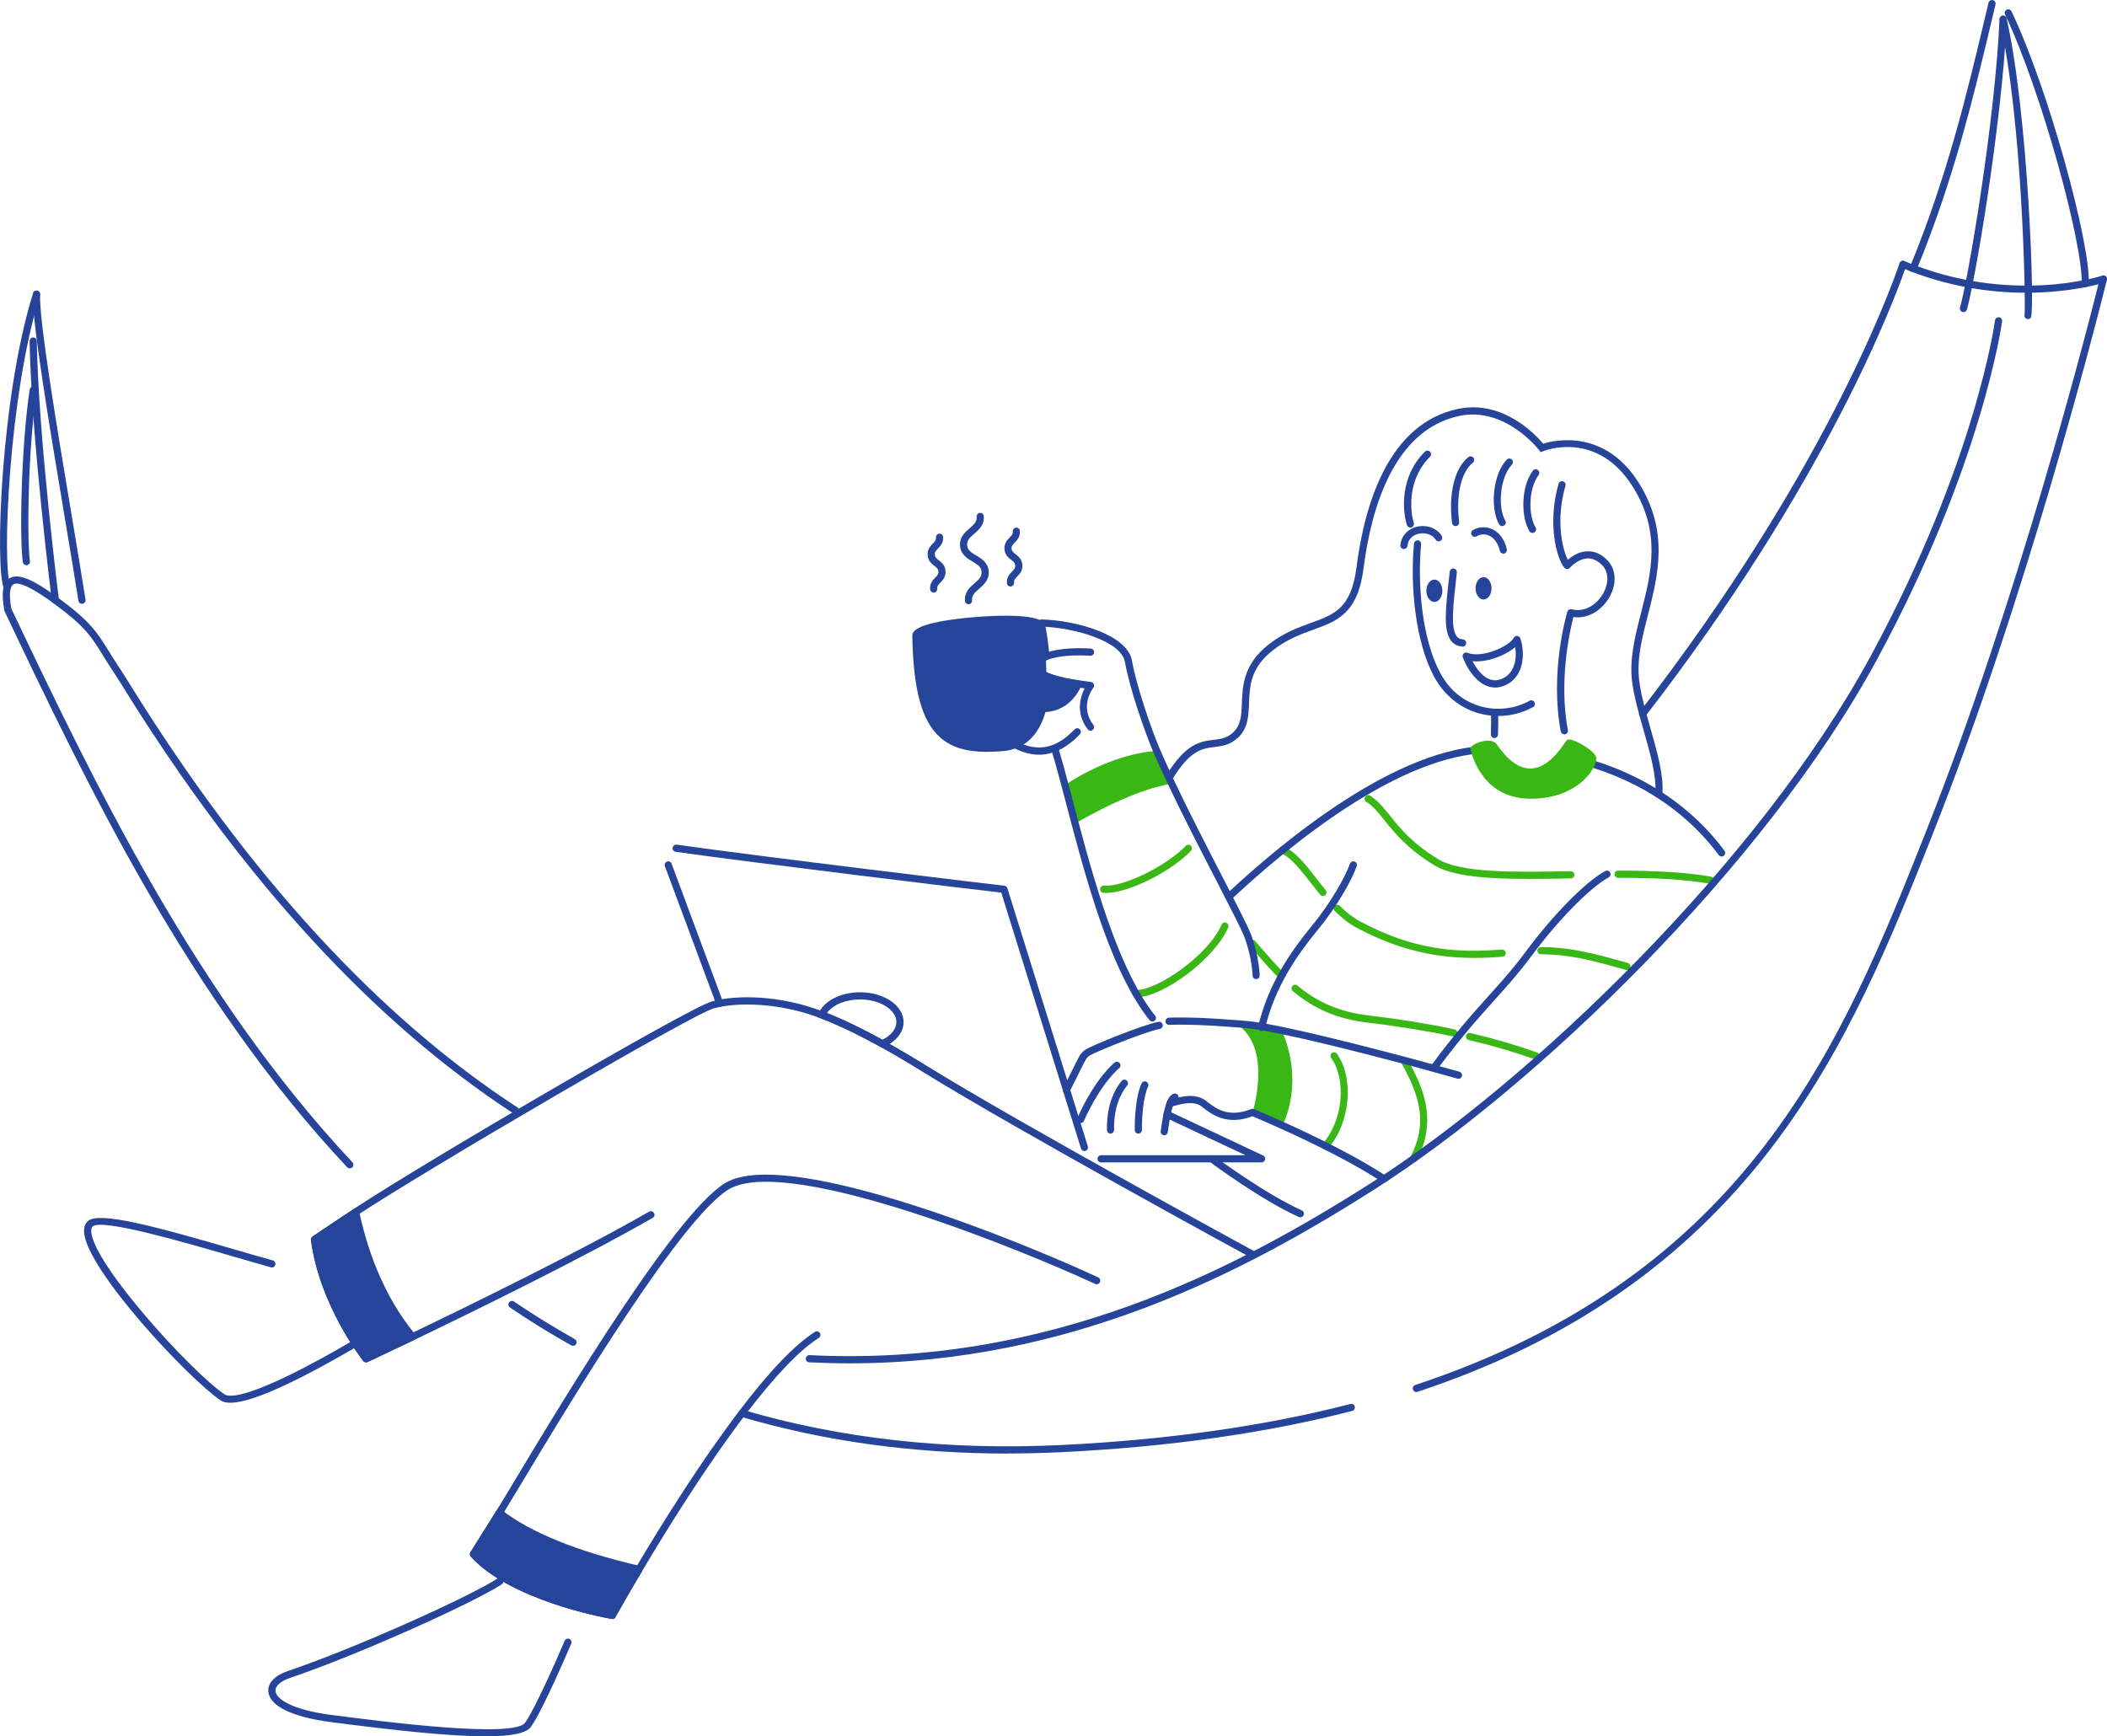 <svg width="472" height="389" viewBox="0 0 472 389" fill="none" xmlns="http://www.w3.org/2000/svg">
<g clip-path="url(#clip0_274_4164)">
<path d="M287.045 219.369C286.842 219.369 286.638 219.293 286.477 219.132C284.645 217.281 282.888 215.259 281.034 213.129L279.995 211.934C279.706 211.601 279.738 211.084 280.07 210.794C280.402 210.503 280.917 210.536 281.206 210.869L282.256 212.074C284.099 214.183 285.835 216.184 287.635 218.002C287.945 218.314 287.945 218.831 287.635 219.143C287.474 219.304 287.27 219.379 287.067 219.379L287.045 219.369Z" fill="#39B715"/>
<path d="M287.333 252.161C283.326 250.353 280.583 249.202 280.583 249.202C280.583 249.202 285.255 234.549 276.865 229.342C277.594 229.396 278.365 229.46 279.169 229.525C280.99 229.675 283.787 230.16 287.141 230.859C288.801 234.635 291.426 243.038 287.323 252.15L287.333 252.161Z" fill="#39B715"/>
<path d="M262.465 175.57C258.554 176.194 251.75 178.238 240.843 184.489C240.05 181.477 239.289 178.583 238.571 175.871C245.857 171.019 253.968 168.426 259.143 168.254C260.118 170.535 261.243 173.01 262.476 175.57H262.465Z" fill="#39B715"/>
<path d="M383.164 198.002C383.164 198.002 383.068 198.002 383.025 197.991C377.711 197.066 371.368 196.657 362.474 196.668C362.035 196.668 361.671 196.302 361.671 195.861C361.671 195.42 362.024 195.054 362.474 195.054H362.635C371.539 195.054 377.914 195.474 383.293 196.399C383.732 196.474 384.022 196.894 383.947 197.335C383.882 197.722 383.539 198.002 383.154 198.002H383.164Z" fill="#39B715"/>
<path d="M342.492 196.905C333.353 196.905 325.435 196.388 321.245 193.817C315.224 190.116 312.417 186.609 310.156 183.79C308.741 182.015 307.616 180.616 306.063 179.615C305.688 179.379 305.581 178.873 305.827 178.497C306.063 178.12 306.566 178.012 306.941 178.26C308.709 179.411 309.963 180.971 311.409 182.778C313.584 185.5 316.306 188.889 322.092 192.44C327.267 195.624 339.214 195.409 351.868 195.183H351.878C352.318 195.183 352.671 195.538 352.682 195.979C352.682 196.42 352.339 196.797 351.889 196.797C348.686 196.851 345.525 196.915 342.492 196.915V196.905Z" fill="#39B715"/>
<path d="M364.457 217.335C364.382 217.335 364.318 217.335 364.243 217.303C356.786 215.205 351.867 213.828 345.203 213.796C344.764 213.796 344.399 213.43 344.399 212.989C344.399 212.548 344.764 212.182 345.203 212.182C352.082 212.214 357.364 213.699 364.671 215.743C365.1 215.861 365.346 216.313 365.229 216.733C365.132 217.088 364.811 217.324 364.457 217.324V217.335Z" fill="#39B715"/>
<path d="M330.203 214.603C322.552 214.603 314.045 213.247 303.984 207.889C302.302 206.996 300.662 205.737 298.969 204.059C298.659 203.747 298.648 203.231 298.969 202.919C299.28 202.607 299.795 202.596 300.105 202.919C301.68 204.489 303.202 205.651 304.745 206.469C316.627 212.795 326.002 213.548 336.438 212.73C336.878 212.72 337.264 213.032 337.306 213.473C337.339 213.914 337.006 214.301 336.567 214.344C334.51 214.506 332.399 214.613 330.213 214.613L330.203 214.603Z" fill="#39B715"/>
<path d="M296.356 200.735C296.12 200.735 295.895 200.638 295.735 200.444C295.038 199.583 294.363 198.723 293.699 197.873C291.363 194.882 289.156 192.052 286.991 191.181C286.584 191.02 286.381 190.546 286.541 190.137C286.702 189.718 287.174 189.524 287.581 189.685C290.141 190.708 292.37 193.569 294.952 196.883C295.606 197.711 296.27 198.572 296.967 199.422C297.245 199.766 297.202 200.272 296.86 200.562C296.71 200.681 296.527 200.745 296.345 200.745L296.356 200.735Z" fill="#39B715"/>
<path d="M344.067 237.357C343.982 237.357 343.885 237.346 343.799 237.314C339.074 235.636 334.231 234.226 329.013 233C328.585 232.903 328.317 232.462 328.413 232.031C328.52 231.601 328.96 231.332 329.378 231.429C334.66 232.677 339.546 234.108 344.335 235.797C344.753 235.948 344.978 236.41 344.828 236.83C344.71 237.163 344.399 237.368 344.067 237.368V237.357Z" fill="#39B715"/>
<path d="M325.682 232.225C325.628 232.225 325.574 232.225 325.51 232.204C319.639 230.956 313.392 229.944 306.406 229.105C299.677 228.309 294.502 226.125 289.616 222.047C289.273 221.768 289.23 221.251 289.509 220.907C289.788 220.563 290.302 220.52 290.645 220.799C295.274 224.662 300.192 226.727 306.588 227.491C313.628 228.331 319.928 229.353 325.842 230.611C326.271 230.708 326.549 231.128 326.464 231.569C326.389 231.945 326.046 232.204 325.682 232.204V232.225Z" fill="#39B715"/>
<path d="M247.689 200.046C247.518 200.046 247.346 200.046 247.186 200.035C246.746 200.003 246.404 199.626 246.436 199.185C246.468 198.744 246.864 198.368 247.282 198.432C252.104 198.712 261.704 193.655 265.626 189.503C265.926 189.18 266.44 189.169 266.761 189.47C267.083 189.772 267.093 190.288 266.793 190.611C262.743 194.914 253.154 200.057 247.689 200.057V200.046Z" fill="#39B715"/>
<path d="M254.504 223.425C254.054 223.425 253.7 223.059 253.7 222.618C253.7 222.177 254.064 221.811 254.504 221.811C259.475 221.811 270.811 213.817 273.651 207.158C273.822 206.749 274.294 206.555 274.712 206.738C275.119 206.91 275.312 207.383 275.129 207.803C272.194 214.667 260.633 223.435 254.504 223.435V223.425Z" fill="#39B715"/>
<path d="M296.923 257.529C296.73 257.529 296.537 257.465 296.387 257.325C296.055 257.024 296.022 256.518 296.323 256.185C300.812 251.128 301.712 241.994 298.198 237.013C297.94 236.647 298.026 236.141 298.39 235.894C298.755 235.636 299.258 235.722 299.505 236.088C303.405 241.617 302.451 251.72 297.512 257.271C297.351 257.454 297.137 257.54 296.912 257.54L296.923 257.529Z" fill="#39B715"/>
<path d="M316.638 260.424C316.509 260.424 316.381 260.391 316.263 260.327C315.867 260.122 315.716 259.627 315.931 259.24C319.917 251.677 318.074 245.48 313.809 237.949C313.595 237.561 313.724 237.067 314.109 236.851C314.495 236.625 314.988 236.765 315.202 237.153C318.759 243.436 322.145 250.902 317.345 260.004C317.206 260.273 316.927 260.434 316.638 260.434V260.424Z" fill="#39B715"/>
<path d="M108.753 389C100.803 389 88.76 387.72 73.995 385.794C65.488 384.686 60.42 382.211 60.109 379.016C59.916 377.09 61.556 375.358 64.481 374.368C79.449 369.322 104.896 357.865 111.518 353.604C111.893 353.367 112.386 353.475 112.632 353.852C112.868 354.228 112.761 354.723 112.386 354.97C105.689 359.274 80.06 370.829 64.995 375.907C62.863 376.628 61.598 377.757 61.706 378.865C61.877 380.597 65.252 383.04 74.199 384.202C85.385 385.654 115.118 389.516 117.636 385.945C120.314 382.147 126.422 367.752 126.486 367.601C126.658 367.192 127.129 367.009 127.536 367.171C127.943 367.343 128.136 367.816 127.965 368.225C127.708 368.828 121.729 382.921 118.943 386.87C117.893 388.365 114.336 389 108.753 389Z" fill="#27449B"/>
<path d="M51.602 314.271C50.691 314.271 49.984 314.098 49.47 313.765C42.27 308.945 19.329 284.448 18.837 276.045C18.772 274.948 19.072 274.098 19.737 273.538C22.297 271.333 35.134 274.851 52.984 280.047C55.931 280.908 58.706 281.715 61.117 282.382C61.545 282.5 61.791 282.941 61.674 283.372C61.556 283.802 61.117 284.05 60.688 283.931C58.277 283.253 55.491 282.446 52.534 281.586C41.444 278.358 22.887 272.947 20.787 274.754C20.69 274.84 20.401 275.088 20.444 275.948C20.872 283.167 42.827 307.374 50.359 312.42C51.248 313.012 55.952 313.883 79.396 300.144C79.76 299.929 79.996 299.789 80.103 299.736C80.489 299.52 80.981 299.66 81.196 300.048C81.41 300.435 81.271 300.93 80.885 301.145C80.778 301.199 80.553 301.339 80.199 301.543C65.745 310.01 56.156 314.271 51.591 314.271H51.602Z" fill="#27449B"/>
<path d="M137.179 362.717C137.179 362.717 137.082 362.717 137.039 362.706C134.736 362.297 114.271 358.424 105.463 348.741C105.217 348.472 105.185 348.074 105.378 347.762C105.378 347.762 107.756 343.997 111.196 338.477C112.096 337.036 113.542 334.637 115.385 331.56C126.528 313.012 152.64 269.558 163.312 264.587C178.184 257.659 228.049 277.831 246.007 286.18C246.414 286.363 246.586 286.847 246.403 287.256C246.221 287.664 245.739 287.837 245.332 287.654C228.757 279.94 178.248 259.423 163.997 266.061C153.765 270.827 127.836 313.98 116.767 332.399C114.914 335.487 113.457 337.896 112.557 339.349C109.878 343.652 107.831 346.891 107.06 348.106C115.224 356.541 132.861 360.285 136.75 361.017C137.468 359.726 139.536 356.079 142.44 351.194C148.204 341.501 156.883 327.547 165.562 316.153C172.323 307.234 178.044 301.263 182.555 298.391C182.93 298.154 183.423 298.262 183.659 298.638C183.894 299.015 183.787 299.51 183.412 299.746C179.062 302.511 173.491 308.353 166.837 317.122C158.212 328.461 149.554 342.351 143.822 352.012C140.2 358.101 137.897 362.254 137.875 362.297C137.736 362.555 137.457 362.717 137.168 362.717H137.179Z" fill="#27449B"/>
<path d="M371.594 178.54C371.594 178.54 371.551 178.54 371.53 178.54C371.091 178.497 370.758 178.109 370.801 177.668C371.123 173.892 369.633 168.652 368.187 163.596C367.148 159.938 366.065 156.162 365.626 152.826C364.962 147.695 366.258 142.627 367.63 137.259C369.89 128.426 372.226 119.292 365.744 109.007C357.826 96.419 346.2 100.873 345.708 101.077L345.14 101.303L344.765 100.819C344.69 100.722 337.168 91.018 326.936 93.18C312.396 96.247 307.221 113.461 305.453 127.361C304.156 137.463 299.549 139.141 294.213 141.067C291.481 142.057 288.374 143.187 285.245 145.607C280.113 149.577 279.952 153.633 279.802 157.56C279.684 160.487 279.577 163.262 277.209 165.371C275.452 166.942 273.738 167.146 272.088 167.351C269.377 167.684 266.58 168.018 262.594 174.656C262.369 175.032 261.866 175.161 261.491 174.935C261.105 174.709 260.987 174.215 261.212 173.827C265.605 166.511 268.937 166.113 271.895 165.748C273.438 165.565 274.766 165.403 276.148 164.166C278.002 162.509 278.098 160.304 278.206 157.496C278.356 153.612 278.548 148.77 284.27 144.327C287.602 141.745 290.827 140.583 293.677 139.55C298.917 137.657 302.699 136.28 303.867 127.156C305.71 112.74 311.142 94.87 326.614 91.61C336.632 89.501 343.983 97.366 345.686 99.399C348.322 98.592 359.487 96.053 367.105 108.167C373.951 119.044 371.423 128.942 369.183 137.678C367.855 142.885 366.59 147.802 367.223 152.633C367.64 155.85 368.701 159.572 369.73 163.176C371.208 168.383 372.751 173.763 372.398 177.829C372.366 178.249 372.012 178.572 371.594 178.572V178.54Z" fill="#27449B"/>
<path d="M143.136 351.603C139.461 357.768 137.179 361.91 137.179 361.91C129.4 360.522 113.317 356.175 106.053 348.192C106.053 348.192 108.431 344.427 111.881 338.908C117.142 343.018 126.496 347.741 143.136 351.603Z" fill="#27449B"/>
<path d="M137.179 362.717C137.179 362.717 137.082 362.717 137.039 362.706C134.736 362.297 114.271 358.424 105.463 348.741C105.217 348.472 105.185 348.074 105.378 347.762C105.378 347.762 107.756 343.997 111.196 338.477C111.314 338.284 111.517 338.155 111.732 338.112C111.957 338.069 112.182 338.133 112.364 338.273C118.846 343.34 129.261 347.558 143.307 350.818C143.554 350.871 143.768 351.054 143.865 351.291C143.961 351.528 143.95 351.797 143.811 352.023C140.19 358.112 137.886 362.265 137.864 362.308C137.725 362.566 137.447 362.727 137.157 362.727L137.179 362.717ZM107.071 348.096C115.235 356.53 132.871 360.274 136.761 361.006C137.436 359.801 139.279 356.541 141.893 352.13C128.639 348.967 118.632 344.911 112.107 340.08C109.653 344.007 107.81 346.944 107.081 348.096H107.071Z" fill="#27449B"/>
<path d="M82.01 305.212C81.774 305.212 81.539 305.104 81.378 304.91C80.981 304.405 71.563 292.323 69.656 277.809C69.613 277.508 69.753 277.207 69.999 277.035C70.031 277.013 73.535 274.625 79.214 270.87C95.35 260.219 154.227 225.835 159.423 224.371C164.92 222.822 174.766 222.919 184.377 226.62C188.438 228.169 192.906 230.299 198.017 233.14C200.889 234.732 203.964 236.539 207.167 238.519C228.715 251.87 280.434 280.026 280.959 280.316C281.345 280.531 281.495 281.016 281.28 281.414C281.066 281.801 280.584 281.952 280.187 281.736C279.662 281.457 227.911 253.28 206.321 239.896C203.149 237.927 200.085 236.131 197.246 234.549C192.199 231.752 187.806 229.654 183.81 228.126C174.595 224.565 164.941 224.49 159.862 225.921C154.88 227.33 95.489 262.059 80.103 272.215C75.549 275.227 72.399 277.358 71.317 278.089C73.085 290.333 80.489 300.994 82.257 303.404C83.596 302.77 87.153 301.102 92.06 298.757C105.218 292.441 129.637 280.51 145.419 271.451C145.805 271.236 146.298 271.365 146.512 271.752C146.737 272.14 146.598 272.635 146.212 272.85C130.387 281.93 105.925 293.894 92.746 300.22C86.424 303.243 82.342 305.147 82.342 305.147C82.235 305.201 82.117 305.222 81.999 305.222L82.01 305.212Z" fill="#27449B"/>
<path d="M92.414 299.477C86.093 302.501 82.021 304.405 82.021 304.405C82.021 304.405 72.367 292.162 70.471 277.702C70.471 277.702 73.931 275.335 79.685 271.548C81.378 279.574 84.946 290.505 92.425 299.488L92.414 299.477Z" fill="#27449B"/>
<path d="M82.01 305.212C81.774 305.212 81.539 305.104 81.378 304.91C80.981 304.405 71.563 292.323 69.656 277.809C69.613 277.508 69.753 277.207 69.999 277.035C70.031 277.013 73.535 274.625 79.224 270.87C79.449 270.73 79.728 270.698 79.974 270.795C80.221 270.892 80.403 271.118 80.456 271.376C82.053 278.993 85.535 289.956 93.025 298.961C93.185 299.155 93.25 299.402 93.196 299.65C93.143 299.897 92.982 300.101 92.757 300.209C86.435 303.232 82.353 305.136 82.353 305.136C82.246 305.19 82.128 305.212 82.01 305.212ZM71.317 278.078C73.085 290.322 80.489 300.984 82.257 303.394C83.51 302.802 86.703 301.296 91.128 299.187C84.239 290.537 80.81 280.349 79.128 272.85C75.099 275.518 72.324 277.401 71.317 278.078Z" fill="#27449B"/>
<path d="M78.346 261.758C78.131 261.758 77.917 261.672 77.756 261.499C42.237 223.607 19.383 175.549 1.018 136.936C0.986 136.871 0.965 136.796 0.954 136.731C0.258 132.772 0.622 130.502 2.111 129.566C4.061 128.351 7.372 129.717 13.522 134.289C20.315 139.335 21.762 141.68 24.408 145.941C25.169 147.157 26.015 148.544 27.13 150.201C27.633 150.944 28.373 152.138 29.391 153.784C55.727 196.141 84.86 227.889 115.975 248.148C116.35 248.395 116.457 248.89 116.211 249.267C115.965 249.643 115.472 249.751 115.097 249.504C83.789 229.105 54.495 197.195 28.019 154.634C27.001 152.999 26.273 151.826 25.791 151.105C24.655 149.416 23.797 148.028 23.037 146.791C20.422 142.563 19.105 140.443 12.569 135.58C7.404 131.739 4.179 130.179 2.968 130.933C2.497 131.223 1.833 132.31 2.529 136.333C20.84 174.828 43.63 222.715 78.946 260.391C79.246 260.714 79.235 261.23 78.913 261.532C78.763 261.682 78.56 261.747 78.367 261.747L78.346 261.758Z" fill="#27449B"/>
<path d="M128.361 301.511C128.233 301.511 128.093 301.478 127.976 301.414C123.325 298.81 118.697 295.949 114.229 292.925C113.864 292.678 113.768 292.172 114.014 291.806C114.261 291.441 114.764 291.333 115.129 291.591C119.565 294.593 124.15 297.422 128.758 300.005C129.144 300.22 129.283 300.715 129.069 301.102C128.918 301.371 128.651 301.511 128.361 301.511Z" fill="#27449B"/>
<path d="M225.725 325.653C204.574 325.653 184.527 322.888 165.98 317.412C165.551 317.283 165.316 316.842 165.434 316.411C165.562 315.981 166.012 315.744 166.43 315.863C188.309 322.318 212.299 324.975 237.736 323.738C261.597 322.576 283.391 319.488 302.516 314.539C302.945 314.432 303.384 314.69 303.491 315.12C303.598 315.551 303.341 315.992 302.913 316.099C283.68 321.07 261.779 324.179 237.811 325.341C233.739 325.535 229.711 325.632 225.725 325.632V325.653Z" fill="#27449B"/>
<path d="M317.281 311.871C316.938 311.871 316.628 311.656 316.521 311.312C316.381 310.892 316.606 310.43 317.035 310.29C392.059 285.47 412.92 232.957 431.328 186.619L431.446 186.307C452.039 134.472 467.532 73.923 470.425 62.314C470.532 61.884 470.972 61.626 471.4 61.722C471.829 61.83 472.097 62.271 471.979 62.701C469.075 74.331 453.56 134.978 432.935 186.91L432.817 187.222C423.945 209.557 413.895 234.861 396.805 257.185C377.208 282.791 351.279 300.661 317.528 311.818C317.442 311.85 317.356 311.861 317.281 311.861V311.871Z" fill="#27449B"/>
<path d="M453.903 65.585C446.092 65.585 436.331 64.337 425.97 59.979C425.563 59.807 425.37 59.334 425.541 58.925C425.713 58.516 426.184 58.323 426.591 58.495C450.292 68.468 470.735 61.83 470.939 61.765C471.368 61.626 471.818 61.851 471.957 62.271C472.096 62.691 471.871 63.153 471.453 63.293C471.335 63.336 464.382 65.585 453.903 65.585Z" fill="#27449B"/>
<path d="M367.973 160.756C367.801 160.756 367.63 160.702 367.48 160.583C367.126 160.314 367.062 159.798 367.341 159.454C407.895 107.048 422.928 66.553 425.532 58.968C425.671 58.548 426.132 58.323 426.549 58.473C426.967 58.613 427.192 59.076 427.042 59.495C424.428 67.123 409.32 107.834 368.605 160.444C368.444 160.648 368.208 160.756 367.973 160.756Z" fill="#27449B"/>
<path d="M190.314 305.438C187.335 305.438 184.324 305.362 181.26 305.212C180.82 305.19 180.478 304.814 180.499 304.362C180.52 303.921 180.917 303.566 181.345 303.598C234.918 306.288 276.727 284.394 307.167 265.017C342.675 242.414 393.977 193.322 419.124 146.866C442.611 103.477 446.875 72.094 446.907 71.782C446.961 71.341 447.357 71.028 447.807 71.082C448.246 71.136 448.557 71.545 448.504 71.986C448.461 72.298 444.164 103.982 420.538 147.63C395.263 194.333 343.704 243.672 308.035 266.384C279.138 284.781 240.029 305.438 190.324 305.438H190.314Z" fill="#27449B"/>
<path d="M428.594 60.959C428.487 60.959 428.391 60.937 428.284 60.894C427.876 60.722 427.673 60.248 427.844 59.84C436.116 39.753 440.509 21.356 444.388 5.121L445.459 0.624C445.566 0.194 446.005 -0.075 446.434 0.032C446.863 0.14 447.13 0.57 447.023 1.011L445.952 5.508C442.062 21.808 437.648 40.27 429.334 60.474C429.205 60.786 428.905 60.969 428.594 60.969V60.959Z" fill="#27449B"/>
<path d="M467.125 64.337C467.125 64.337 467.104 64.337 467.093 64.337C466.654 64.315 466.311 63.939 466.321 63.498C466.686 54.966 457.385 20.56 449.167 3.249C448.974 2.851 449.146 2.367 449.542 2.173C449.939 1.98 450.421 2.152 450.614 2.55C459.078 20.398 468.304 54.665 467.918 63.562C467.896 63.992 467.543 64.337 467.114 64.337H467.125Z" fill="#27449B"/>
<path d="M439.846 69.931C439.771 69.931 439.696 69.931 439.621 69.899C439.192 69.77 438.956 69.318 439.074 68.898C440.724 63.304 446.896 27.639 447.924 4.282C447.946 3.841 448.332 3.497 448.76 3.507C449.199 3.529 449.542 3.905 449.532 4.346C448.503 27.822 442.289 63.713 440.617 69.35C440.51 69.705 440.199 69.931 439.846 69.931Z" fill="#27449B"/>
<path d="M454.31 71.491C453.871 71.491 453.506 71.125 453.506 70.684C453.506 70.609 453.506 70.534 453.538 70.469C453.796 67.844 453.088 27.101 447.945 4.486C447.849 4.056 448.117 3.615 448.545 3.518C448.985 3.421 449.403 3.69 449.51 4.121C454.374 25.509 455.885 69.996 454.942 71.179C454.792 71.373 454.556 71.48 454.31 71.48V71.491Z" fill="#27449B"/>
<path d="M1.629 132.374C1.329 132.374 1.039 132.202 0.9 131.912C-1.221 127.307 0.204 88.64 7.415 65.671C7.543 65.251 7.993 65.014 8.422 65.144C8.84 65.273 9.075 65.735 8.947 66.155C2.004 88.285 0.354 126.887 2.357 131.223C2.539 131.632 2.368 132.105 1.961 132.299C1.854 132.353 1.736 132.374 1.629 132.374Z" fill="#27449B"/>
<path d="M18.365 135.279C17.979 135.279 17.636 134.999 17.572 134.601C16.747 129.362 15.654 122.831 14.497 115.914C11.036 95.246 7.125 71.825 7.371 65.875C7.393 65.434 7.736 65.079 8.207 65.1C8.646 65.122 8.989 65.499 8.979 65.94C8.732 71.717 12.804 96.075 16.082 115.645C17.24 122.562 18.332 129.093 19.157 134.343C19.222 134.784 18.933 135.193 18.493 135.268C18.45 135.268 18.407 135.268 18.365 135.268V135.279Z" fill="#27449B"/>
<path d="M12.407 135.279C12.011 135.279 11.668 134.978 11.614 134.58C11.571 134.225 7.039 98.366 6.632 76.419C6.632 75.978 6.975 75.601 7.425 75.601C7.843 75.601 8.239 75.945 8.239 76.397C8.635 98.259 13.157 134.02 13.2 134.386C13.254 134.827 12.943 135.236 12.503 135.29C12.471 135.29 12.439 135.29 12.396 135.29L12.407 135.279Z" fill="#27449B"/>
<path d="M5.915 126.629C5.529 126.629 5.186 126.349 5.122 125.951C4.393 121.486 4.64 100.765 6.643 87.285C6.707 86.844 7.125 86.532 7.554 86.607C7.993 86.671 8.293 87.08 8.229 87.522C6.129 101.615 6.075 121.831 6.707 125.693C6.782 126.134 6.482 126.543 6.043 126.618C6 126.618 5.957 126.618 5.915 126.618V126.629Z" fill="#27449B"/>
<path d="M275.441 201.574C275.227 201.574 275.013 201.488 274.852 201.316C274.552 200.993 274.573 200.476 274.895 200.175C288.084 187.867 313.285 167.2 333.922 167.071C334.232 167.103 334.447 167.2 334.597 167.426C336.793 170.74 338.936 172.235 341.99 172.59C344.186 172.848 346.779 172.59 350.872 169.093C351.065 168.932 351.322 168.868 351.568 168.921C366.183 172.203 378.194 179.701 386.316 190.6C386.584 190.955 386.509 191.461 386.155 191.73C385.802 191.999 385.298 191.923 385.03 191.568C377.209 181.079 365.658 173.827 351.601 170.578C347.197 174.236 344.175 174.462 341.808 174.193C338.39 173.795 335.893 172.149 333.504 168.695C313.489 169.104 288.909 189.298 275.988 201.359C275.838 201.498 275.634 201.574 275.441 201.574Z" fill="#27449B"/>
<path d="M329.411 167.878C330.011 170.341 332.764 179.002 343.029 178.948C354.14 178.895 358.329 171.127 357.483 169.427C356.636 167.727 351.943 165.188 351.097 165.748C350.25 166.318 343.843 179.293 335.271 166.716C334.05 164.93 329.111 166.63 329.411 167.889V167.878Z" fill="#39B715"/>
<path d="M334.778 165.349C334.778 165.349 334.757 165.349 334.746 165.349C334.307 165.339 333.953 164.962 333.975 164.51C334.103 160.874 333.975 159.69 333.975 159.68C333.932 159.239 334.242 158.841 334.682 158.787C335.121 158.744 335.518 159.056 335.571 159.497C335.571 159.551 335.71 160.756 335.571 164.564C335.56 165.005 335.196 165.339 334.768 165.339L334.778 165.349Z" fill="#27449B"/>
<path d="M315.942 118.194C315.599 118.194 315.277 117.968 315.17 117.624C314.077 114.085 313.702 106.629 319.199 101.196C319.52 100.884 320.024 100.884 320.335 101.196C320.645 101.518 320.645 102.024 320.335 102.336C315.374 107.242 315.792 114.171 316.713 117.14C316.842 117.57 316.606 118.022 316.177 118.151C316.102 118.173 316.017 118.184 315.942 118.184V118.194Z" fill="#27449B"/>
<path d="M326.078 117.872C325.681 117.872 325.338 117.57 325.285 117.172C324.438 110.61 325.874 104.811 328.938 102.411C329.292 102.132 329.796 102.196 330.063 102.551C330.331 102.906 330.278 103.412 329.924 103.681C327.331 105.704 326.11 111.04 326.881 116.957C326.935 117.398 326.624 117.807 326.185 117.861C326.153 117.861 326.11 117.861 326.078 117.861V117.872Z" fill="#27449B"/>
<path d="M336.524 117.872C336.246 117.872 335.978 117.732 335.828 117.474C333.824 114.052 334.285 106.403 337.532 102.971C337.842 102.648 338.346 102.637 338.667 102.939C338.989 103.251 338.999 103.756 338.699 104.079C335.935 107.005 335.507 113.751 337.21 116.645C337.435 117.032 337.307 117.527 336.921 117.753C336.792 117.829 336.653 117.861 336.514 117.861L336.524 117.872Z" fill="#27449B"/>
<path d="M343.306 119.399C343.039 119.399 342.771 119.259 342.621 119.012C340.724 115.892 340.638 109.146 343.381 105.456C343.649 105.101 344.153 105.026 344.506 105.295C344.86 105.564 344.935 106.069 344.667 106.424C342.353 109.544 342.363 115.494 343.992 118.173C344.228 118.549 344.099 119.044 343.724 119.281C343.596 119.356 343.446 119.399 343.306 119.399Z" fill="#27449B"/>
<path d="M350.421 164.51C350.046 164.51 349.703 164.241 349.628 163.854C347.142 150.567 350.946 137.592 351.107 137.054C351.235 136.645 351.653 136.398 352.071 136.506C355.168 137.291 357.868 135.258 359.175 132.891C360.171 131.083 360.686 128.329 358.821 126.532C357.793 125.543 356.7 125.048 355.564 125.112C353.4 125.22 351.696 127.189 351.675 127.21C351.525 127.393 351.3 127.49 351.075 127.49C350.839 127.49 350.625 127.393 350.475 127.221C348.632 125.123 346.617 117.032 349.146 108.383C349.275 107.952 349.714 107.715 350.143 107.834C350.571 107.963 350.807 108.404 350.689 108.834C348.482 116.387 349.95 122.993 351.214 125.424C352.071 124.671 353.614 123.595 355.489 123.509C357.096 123.434 358.586 124.058 359.946 125.381C362.014 127.393 362.272 130.653 360.589 133.687C359.089 136.398 356.046 138.743 352.468 138.238C351.718 141.121 349.135 152.396 351.225 163.574C351.31 164.015 351.021 164.435 350.582 164.521C350.528 164.521 350.485 164.532 350.432 164.532L350.421 164.51Z" fill="#27449B"/>
<path d="M336.771 124.036C336.407 124.036 336.075 123.789 335.989 123.412C335.592 121.712 334.725 120.497 333.525 119.98C332.614 119.593 331.585 119.658 330.771 120.152C330.385 120.378 329.892 120.26 329.667 119.873C329.442 119.496 329.56 118.991 329.946 118.765C331.199 118.011 332.774 117.904 334.157 118.496C335.839 119.216 337.05 120.83 337.553 123.047C337.65 123.477 337.382 123.918 336.953 124.015C336.889 124.026 336.835 124.036 336.771 124.036Z" fill="#27449B"/>
<path d="M314.506 123.014C314.506 123.014 314.452 123.014 314.42 123.014C313.981 122.971 313.659 122.573 313.702 122.121C313.927 120.045 315.374 118.474 317.463 118.001C319.67 117.506 321.931 118.356 322.97 120.056C323.195 120.432 323.077 120.938 322.702 121.164C322.317 121.4 321.824 121.271 321.599 120.895C320.934 119.787 319.338 119.238 317.816 119.571C317.131 119.722 315.513 120.292 315.299 122.283C315.256 122.691 314.902 123.003 314.495 123.003L314.506 123.014Z" fill="#27449B"/>
<path d="M335.635 160.401C334.103 160.401 332.57 160.185 331.092 159.755C326.945 158.539 323.463 155.667 321.299 151.675C316.948 143.671 315.888 130.89 316.756 121.777C316.798 121.336 317.195 121.013 317.634 121.056C318.073 121.099 318.395 121.497 318.352 121.938C317.506 130.803 318.513 143.208 322.702 150.901C325.22 155.527 328.895 157.431 331.542 158.206C335.238 159.292 339.288 158.851 342.653 157.001C343.038 156.786 343.531 156.925 343.746 157.324C343.96 157.711 343.821 158.206 343.424 158.421C341.035 159.733 338.346 160.411 335.635 160.411V160.401Z" fill="#27449B"/>
<path d="M334.125 131.804C334.125 133.192 333.321 134.311 332.335 134.311C331.35 134.311 330.546 133.192 330.546 131.804C330.546 130.416 331.35 129.297 332.335 129.297C333.321 129.297 334.125 130.416 334.125 131.804Z" fill="#27449B"/>
<path d="M323.109 132.353C323.109 133.741 322.305 134.86 321.32 134.86C320.334 134.86 319.53 133.741 319.53 132.353C319.53 130.965 320.334 129.846 321.32 129.846C322.305 129.846 323.109 130.965 323.109 132.353Z" fill="#27449B"/>
<path d="M327.643 144.854C327.643 144.854 327.6 144.854 327.578 144.854C326.55 144.768 325.725 144.359 325.125 143.628C323.25 141.347 323.839 136.194 324.653 129.071L324.76 128.082C324.814 127.64 325.2 127.318 325.65 127.371C326.089 127.425 326.41 127.823 326.357 128.264L326.25 129.254C325.51 135.731 324.932 140.852 326.367 142.606C326.689 143.004 327.118 143.208 327.707 143.251C328.146 143.284 328.478 143.671 328.446 144.123C328.414 144.542 328.06 144.865 327.643 144.865V144.854Z" fill="#27449B"/>
<path d="M334.918 154.031C331.585 154.031 329.014 150.621 327.696 147.296C327.578 146.995 327.653 146.651 327.878 146.425C328.103 146.199 328.446 146.124 328.746 146.253C331.864 147.522 337.982 144.93 339.118 142.875C339.268 142.595 339.578 142.423 339.9 142.466C340.221 142.498 340.489 142.713 340.586 143.015C341.678 146.36 341.539 151.976 336.696 153.719C336.085 153.935 335.485 154.042 334.918 154.042V154.031ZM329.871 148.146C330.932 150.137 333.128 153.278 336.16 152.192C339.311 151.062 339.857 147.662 339.418 144.973C337.243 146.898 333.053 148.448 329.871 148.136V148.146Z" fill="#27449B"/>
<path d="M282.619 230.999C282.555 230.999 282.491 230.999 282.437 230.977C282.008 230.87 281.741 230.439 281.837 230.009C284.173 220.1 289.541 212.687 293.945 207.33C298.37 201.961 301.552 196.012 302.409 193.516C302.548 193.096 303.009 192.87 303.427 193.01C303.845 193.15 304.07 193.612 303.931 194.032C302.891 197.087 299.473 203.145 295.187 208.352C290.891 213.57 285.662 220.799 283.401 230.375C283.316 230.74 282.983 230.999 282.619 230.999Z" fill="#27449B"/>
<path d="M321.33 239.896C321.159 239.896 320.998 239.842 320.848 239.735C320.495 239.466 320.42 238.96 320.687 238.605C326.045 231.364 330.063 226.9 333.609 222.962C336.491 219.756 338.988 216.991 341.709 213.311C347.967 204.877 355.156 197.572 359.592 195.151C359.989 194.936 360.471 195.086 360.685 195.474C360.899 195.861 360.749 196.356 360.364 196.571C356.174 198.863 349.028 206.135 342.995 214.28C340.22 218.024 337.584 220.95 334.799 224.049C331.273 227.965 327.288 232.397 321.973 239.573C321.812 239.788 321.577 239.896 321.33 239.896Z" fill="#27449B"/>
<path d="M326.732 241.693C326.657 241.693 326.582 241.693 326.517 241.66C318.878 239.487 299.152 234.172 286.991 231.655C283.466 230.923 280.809 230.482 279.105 230.332L276.802 230.149C270.212 229.632 265.766 229.471 261.919 229.611C261.469 229.622 261.105 229.277 261.083 228.836C261.073 228.395 261.415 228.019 261.855 227.997C265.766 227.857 270.276 228.019 276.919 228.546L279.234 228.729C281.002 228.879 283.713 229.331 287.302 230.073C299.506 232.612 319.274 237.927 326.935 240.111C327.364 240.23 327.61 240.681 327.492 241.112C327.396 241.467 327.075 241.704 326.721 241.704L326.732 241.693Z" fill="#27449B"/>
<path d="M238.903 244.974C238.785 244.974 238.657 244.942 238.539 244.888C238.142 244.684 237.992 244.2 238.185 243.801C239.214 241.779 239.942 240.294 240.489 239.186C241.892 236.313 242.15 235.797 243.285 235.087C244.753 234.151 256.036 229.579 259.518 228.922C259.947 228.836 260.375 229.127 260.461 229.568C260.547 230.009 260.257 230.428 259.818 230.515C256.486 231.139 245.31 235.711 244.153 236.453C243.425 236.916 243.35 237.045 241.935 239.907C241.389 241.015 240.66 242.51 239.621 244.544C239.482 244.824 239.192 244.985 238.903 244.985V244.974Z" fill="#27449B"/>
<path d="M242.086 251.612C241.979 251.612 241.861 251.591 241.754 251.537C241.346 251.354 241.175 250.881 241.346 250.472C245.407 241.435 249.543 238.175 249.714 238.035C250.057 237.766 250.561 237.83 250.839 238.185C251.107 238.54 251.043 239.046 250.7 239.315C250.657 239.347 246.682 242.51 242.814 251.128C242.686 251.429 242.386 251.601 242.086 251.601V251.612Z" fill="#27449B"/>
<path d="M248.782 253.979C248.343 253.979 247.989 253.635 247.978 253.194C247.893 250.138 248.396 245.738 251.257 242.177C251.536 241.833 252.039 241.779 252.382 242.059C252.725 242.338 252.779 242.844 252.5 243.188C249.95 246.362 249.5 250.353 249.575 253.14C249.586 253.581 249.232 253.958 248.793 253.968H248.771L248.782 253.979Z" fill="#27449B"/>
<path d="M255.007 253.979C254.568 253.979 254.214 253.624 254.204 253.183C254.161 250.795 254.407 245.534 255.725 242.736C255.918 242.338 256.389 242.155 256.797 242.349C257.193 242.543 257.375 243.016 257.182 243.425C256.089 245.76 255.768 250.622 255.811 253.151C255.811 253.592 255.468 253.968 255.018 253.968H255.007V253.979Z" fill="#27449B"/>
<path d="M260.805 254.334C260.805 254.334 260.73 254.334 260.698 254.334C260.259 254.27 259.948 253.872 260.012 253.42C260.816 247.578 261.555 245.469 262.97 245.028C263.398 244.899 263.848 245.136 263.977 245.566C264.105 245.996 263.87 246.448 263.441 246.577C263.098 246.685 262.412 247.739 261.598 253.646C261.545 254.054 261.202 254.345 260.805 254.345V254.334Z" fill="#27449B"/>
<path d="M310.038 264.931C309.888 264.931 309.738 264.888 309.599 264.802C303.02 260.445 293.677 255.926 287.001 252.903C283.798 251.451 281.376 250.429 280.573 250.085C274.819 252.225 271.529 249.708 269.558 248.191C269.387 248.062 269.226 247.933 269.076 247.825C267.469 246.642 264.897 247.19 262.358 247.954C261.929 248.083 261.479 247.836 261.361 247.416C261.233 246.986 261.479 246.545 261.897 246.416C264.833 245.534 267.844 244.942 270.029 246.534C270.19 246.653 270.362 246.782 270.544 246.921C272.397 248.342 275.183 250.493 280.294 248.471C280.487 248.395 280.701 248.395 280.894 248.471C280.926 248.481 283.701 249.643 287.666 251.429C294.394 254.474 303.823 259.036 310.488 263.447C310.863 263.694 310.959 264.189 310.713 264.566C310.563 264.802 310.306 264.931 310.038 264.931Z" fill="#27449B"/>
<path d="M258.147 228.868C257.911 228.868 257.675 228.761 257.515 228.567C249.5 218.497 244.304 200.649 240.061 184.704C239.268 181.692 238.507 178.798 237.789 176.087C236.921 172.805 236.214 170.277 235.571 168.114C235.443 167.684 235.678 167.243 236.107 167.114C236.535 166.985 236.975 167.222 237.114 167.652C237.768 169.836 238.475 172.386 239.343 175.678C240.071 178.389 240.832 181.283 241.625 184.295C246.125 201.24 251.322 218.207 258.779 227.567C259.058 227.911 259.004 228.417 258.65 228.696C258.5 228.815 258.329 228.868 258.147 228.868Z" fill="#27449B"/>
<path d="M244.303 163.714C244.057 163.714 243.821 163.607 243.661 163.391C240.843 159.68 242.053 156.022 242.975 154.225C240.35 153.881 234.821 153.031 232.56 151.309C231.071 150.169 231.2 149.039 231.403 148.469C232.26 146.145 237.339 144.897 244.336 145.295C244.775 145.317 245.118 145.704 245.096 146.145C245.075 146.586 244.679 146.931 244.25 146.909C236.45 146.457 233.235 148.146 232.914 149.029C232.785 149.384 233.246 149.814 233.535 150.029C234.971 151.127 238.464 152.03 243.918 152.719L244.411 152.783C244.7 152.826 244.936 153.02 245.043 153.278C245.15 153.547 245.107 153.849 244.925 154.074C244.796 154.236 241.764 158.238 244.925 162.402C245.193 162.757 245.129 163.262 244.775 163.531C244.625 163.639 244.453 163.693 244.293 163.693L244.303 163.714Z" fill="#27449B"/>
<path d="M281.408 219.369C280.979 219.369 280.615 219.024 280.604 218.583C280.604 218.54 280.454 214.355 278.772 209.966C278.075 208.147 275.579 203.306 272.429 197.184C269.161 190.858 265.1 182.972 261.736 175.904C260.482 173.279 259.357 170.804 258.393 168.556L258.243 168.2C256.528 164.177 253.003 154.139 252.018 148.362C251.203 143.552 240.456 140.594 233.342 140.389C232.903 140.379 232.549 140.002 232.56 139.561C232.571 139.12 232.946 138.743 233.385 138.776C240.939 138.991 252.585 142.1 253.593 148.082C254.471 153.257 257.803 163.069 259.7 167.533L259.85 167.888C260.814 170.137 261.929 172.59 263.171 175.194C266.514 182.241 270.575 190.105 273.832 196.431C277.015 202.596 279.522 207.47 280.251 209.374C282.029 214.032 282.179 218.336 282.19 218.519C282.201 218.96 281.858 219.336 281.408 219.347H281.386L281.408 219.369Z" fill="#27449B"/>
<path d="M232.785 169.083C230.942 169.083 229.035 168.566 227.063 167.555C226.667 167.351 226.517 166.866 226.721 166.468C226.924 166.07 227.406 165.92 227.803 166.124C232.517 168.566 236.632 167.695 240.746 163.391C241.057 163.069 241.56 163.058 241.882 163.37C242.203 163.682 242.214 164.188 241.903 164.51C238.978 167.566 235.967 169.083 232.774 169.083H232.785Z" fill="#27449B"/>
<path d="M216.971 135.365C216.564 135.365 216.21 135.053 216.167 134.634C215.996 132.686 217.271 131.567 218.299 130.674C219.349 129.771 219.981 129.157 219.885 128.082C219.789 127.006 219.06 126.522 217.871 125.822C216.703 125.123 215.246 124.262 215.063 122.315C214.892 120.368 216.167 119.249 217.196 118.367C218.246 117.463 218.878 116.85 218.781 115.774C218.739 115.333 219.071 114.935 219.51 114.902C219.949 114.859 220.346 115.193 220.378 115.634C220.549 117.581 219.274 118.7 218.246 119.582C217.196 120.486 216.564 121.099 216.66 122.175C216.756 123.251 217.485 123.735 218.674 124.434C219.842 125.134 221.299 125.994 221.482 127.942C221.653 129.889 220.378 131.008 219.349 131.901C218.299 132.805 217.667 133.418 217.764 134.494C217.806 134.935 217.474 135.333 217.035 135.365C217.014 135.365 216.981 135.365 216.96 135.365H216.971Z" fill="#27449B"/>
<path d="M209.16 132.762C208.742 132.762 208.388 132.439 208.356 132.008C208.259 130.696 208.988 129.943 209.513 129.405C210.006 128.899 210.263 128.609 210.22 128.039C210.177 127.468 209.888 127.221 209.331 126.791C208.731 126.328 207.906 125.693 207.809 124.381C207.713 123.068 208.442 122.326 208.967 121.777C209.47 121.261 209.717 120.981 209.674 120.421C209.642 119.98 209.974 119.593 210.413 119.561C210.842 119.528 211.238 119.862 211.27 120.303C211.367 121.616 210.638 122.358 210.113 122.907C209.61 123.423 209.363 123.703 209.406 124.262C209.449 124.832 209.738 125.08 210.295 125.51C210.895 125.973 211.72 126.608 211.817 127.92C211.913 129.233 211.185 129.986 210.66 130.524C210.167 131.029 209.91 131.32 209.952 131.89C209.985 132.331 209.652 132.719 209.213 132.751C209.192 132.751 209.17 132.751 209.149 132.751L209.16 132.762Z" fill="#27449B"/>
<path d="M226.368 131.406C225.95 131.406 225.596 131.083 225.564 130.653C225.467 129.34 226.196 128.587 226.721 128.049C227.214 127.544 227.471 127.253 227.428 126.683C227.385 126.113 227.096 125.865 226.539 125.435C225.939 124.972 225.114 124.338 225.017 123.025C224.921 121.712 225.65 120.97 226.175 120.421C226.678 119.905 226.925 119.625 226.882 119.066C226.85 118.625 227.182 118.237 227.621 118.205C228.06 118.173 228.446 118.506 228.478 118.947C228.575 120.26 227.846 121.002 227.321 121.551C226.828 122.057 226.571 122.347 226.614 122.907C226.657 123.477 226.946 123.724 227.503 124.155C228.103 124.617 228.928 125.252 229.025 126.565C229.121 127.877 228.393 128.63 227.868 129.168C227.375 129.674 227.118 129.964 227.16 130.535C227.193 130.976 226.86 131.363 226.421 131.395C226.4 131.395 226.378 131.395 226.357 131.395L226.368 131.406Z" fill="#27449B"/>
<path d="M242.932 257.884C242.589 257.884 242.268 257.659 242.161 257.314L224.299 199.982C218.256 199.314 168.348 193.257 151.365 190.837C150.926 190.772 150.615 190.363 150.679 189.922C150.744 189.481 151.14 189.18 151.59 189.234C170.416 191.913 223.71 198.325 224.974 198.432C225.296 198.465 225.574 198.68 225.671 198.992L243.693 256.83C243.821 257.25 243.586 257.712 243.168 257.841C243.093 257.863 243.007 257.874 242.932 257.874V257.884Z" fill="#27449B"/>
<path d="M282.619 260.424H246.661C246.222 260.424 245.857 260.058 245.857 259.617C245.857 259.176 246.222 258.81 246.661 258.81H279.008L261.104 250.386C260.708 250.203 260.526 249.719 260.719 249.31C260.901 248.901 261.383 248.729 261.79 248.923L282.962 258.885C283.305 259.046 283.487 259.423 283.401 259.789C283.316 260.155 282.994 260.424 282.619 260.424Z" fill="#27449B"/>
<path d="M197.599 234.743L197.256 234.549C192.21 231.752 187.817 229.654 183.82 228.126L183.038 227.825L183.37 227.05C184.592 224.21 188.342 222.306 192.692 222.306C198.049 222.306 202.421 225.297 202.421 228.976C202.421 231.257 200.76 233.355 197.974 234.581L197.61 234.743H197.599ZM185.256 226.953C188.985 228.438 193.067 230.396 197.674 232.935C199.646 231.967 200.803 230.504 200.803 228.965C200.803 226.222 197.085 223.909 192.681 223.909C189.445 223.909 186.542 225.124 185.256 226.943V226.953Z" fill="#27449B"/>
<path d="M161.212 225.555C160.89 225.555 160.58 225.35 160.462 225.028L148.944 194.054C148.794 193.634 148.997 193.171 149.415 193.021C149.833 192.859 150.294 193.075 150.444 193.494L161.962 224.468C162.112 224.888 161.908 225.35 161.49 225.501C161.394 225.533 161.308 225.555 161.212 225.555Z" fill="#27449B"/>
<path d="M291.298 272.721C291.191 272.721 291.073 272.699 290.977 272.656C282.651 268.944 271.444 260.628 270.972 260.273C270.619 260.004 270.544 259.498 270.801 259.143C271.069 258.788 271.572 258.713 271.926 258.971C272.044 259.057 283.466 267.535 291.63 271.171C292.037 271.354 292.22 271.828 292.037 272.236C291.909 272.538 291.609 272.721 291.298 272.721Z" fill="#27449B"/>
<path d="M234.435 151.621C234.349 157.872 232.902 164.672 227.438 166.834C226.591 167.168 225.638 167.394 224.577 167.48C211.27 168.631 205.569 163.972 205.184 142.444C205.141 139.26 232.752 137.162 233.374 140.303C233.599 141.433 234.049 143.918 234.285 147.092" fill="#27449B"/>
<path d="M221.16 168.448C216.36 168.448 213.006 167.383 210.51 165.124C206.481 161.476 204.584 154.483 204.37 142.455C204.37 141.777 204.327 139.701 216.253 138.442C218.01 138.259 233.482 136.721 234.157 140.142C234.596 142.337 234.907 144.714 235.089 147.028C235.121 147.469 234.789 147.856 234.35 147.888C233.91 147.931 233.525 147.587 233.492 147.146C233.321 144.897 233.01 142.584 232.592 140.454C232.132 139.873 227.599 139.184 219.424 139.776C211.302 140.357 206.395 141.745 205.977 142.52C206.202 153.967 207.927 160.594 211.602 163.919C214.303 166.361 218.288 167.211 224.514 166.673C225.446 166.597 226.335 166.393 227.16 166.07C232.389 164.005 233.578 157.065 233.642 151.6C233.642 151.159 233.985 150.825 234.457 150.804C234.896 150.804 235.26 151.18 235.25 151.621C235.132 160.164 232.539 165.683 227.739 167.577C226.764 167.953 225.724 168.19 224.642 168.276C223.41 168.383 222.253 168.437 221.16 168.437V168.448Z" fill="#27449B"/>
<path d="M233.6 158.711C236.985 158.787 239.975 156.872 241.528 153.203C238.11 153.203 230.149 150.061 230.149 150.061L233.6 158.711Z" fill="#27449B"/>
<path d="M233.782 159.518C233.718 159.518 233.653 159.518 233.589 159.518C233.268 159.518 232.978 159.314 232.861 159.013L229.41 150.363C229.293 150.061 229.357 149.717 229.582 149.491C229.807 149.265 230.15 149.19 230.45 149.308C230.525 149.341 238.293 152.396 241.529 152.396C241.797 152.396 242.054 152.536 242.204 152.762C242.354 152.988 242.375 153.278 242.268 153.526C240.672 157.291 237.5 159.529 233.782 159.529V159.518ZM231.575 151.46L234.146 157.905C236.739 157.786 238.914 156.366 240.297 153.924C237.629 153.569 233.782 152.267 231.586 151.46H231.575Z" fill="#27449B"/>
</g>
<defs>
<clipPath id="clip0_274_4164">
<rect width="472" height="389" fill="white"/>
</clipPath>
</defs>
</svg>
